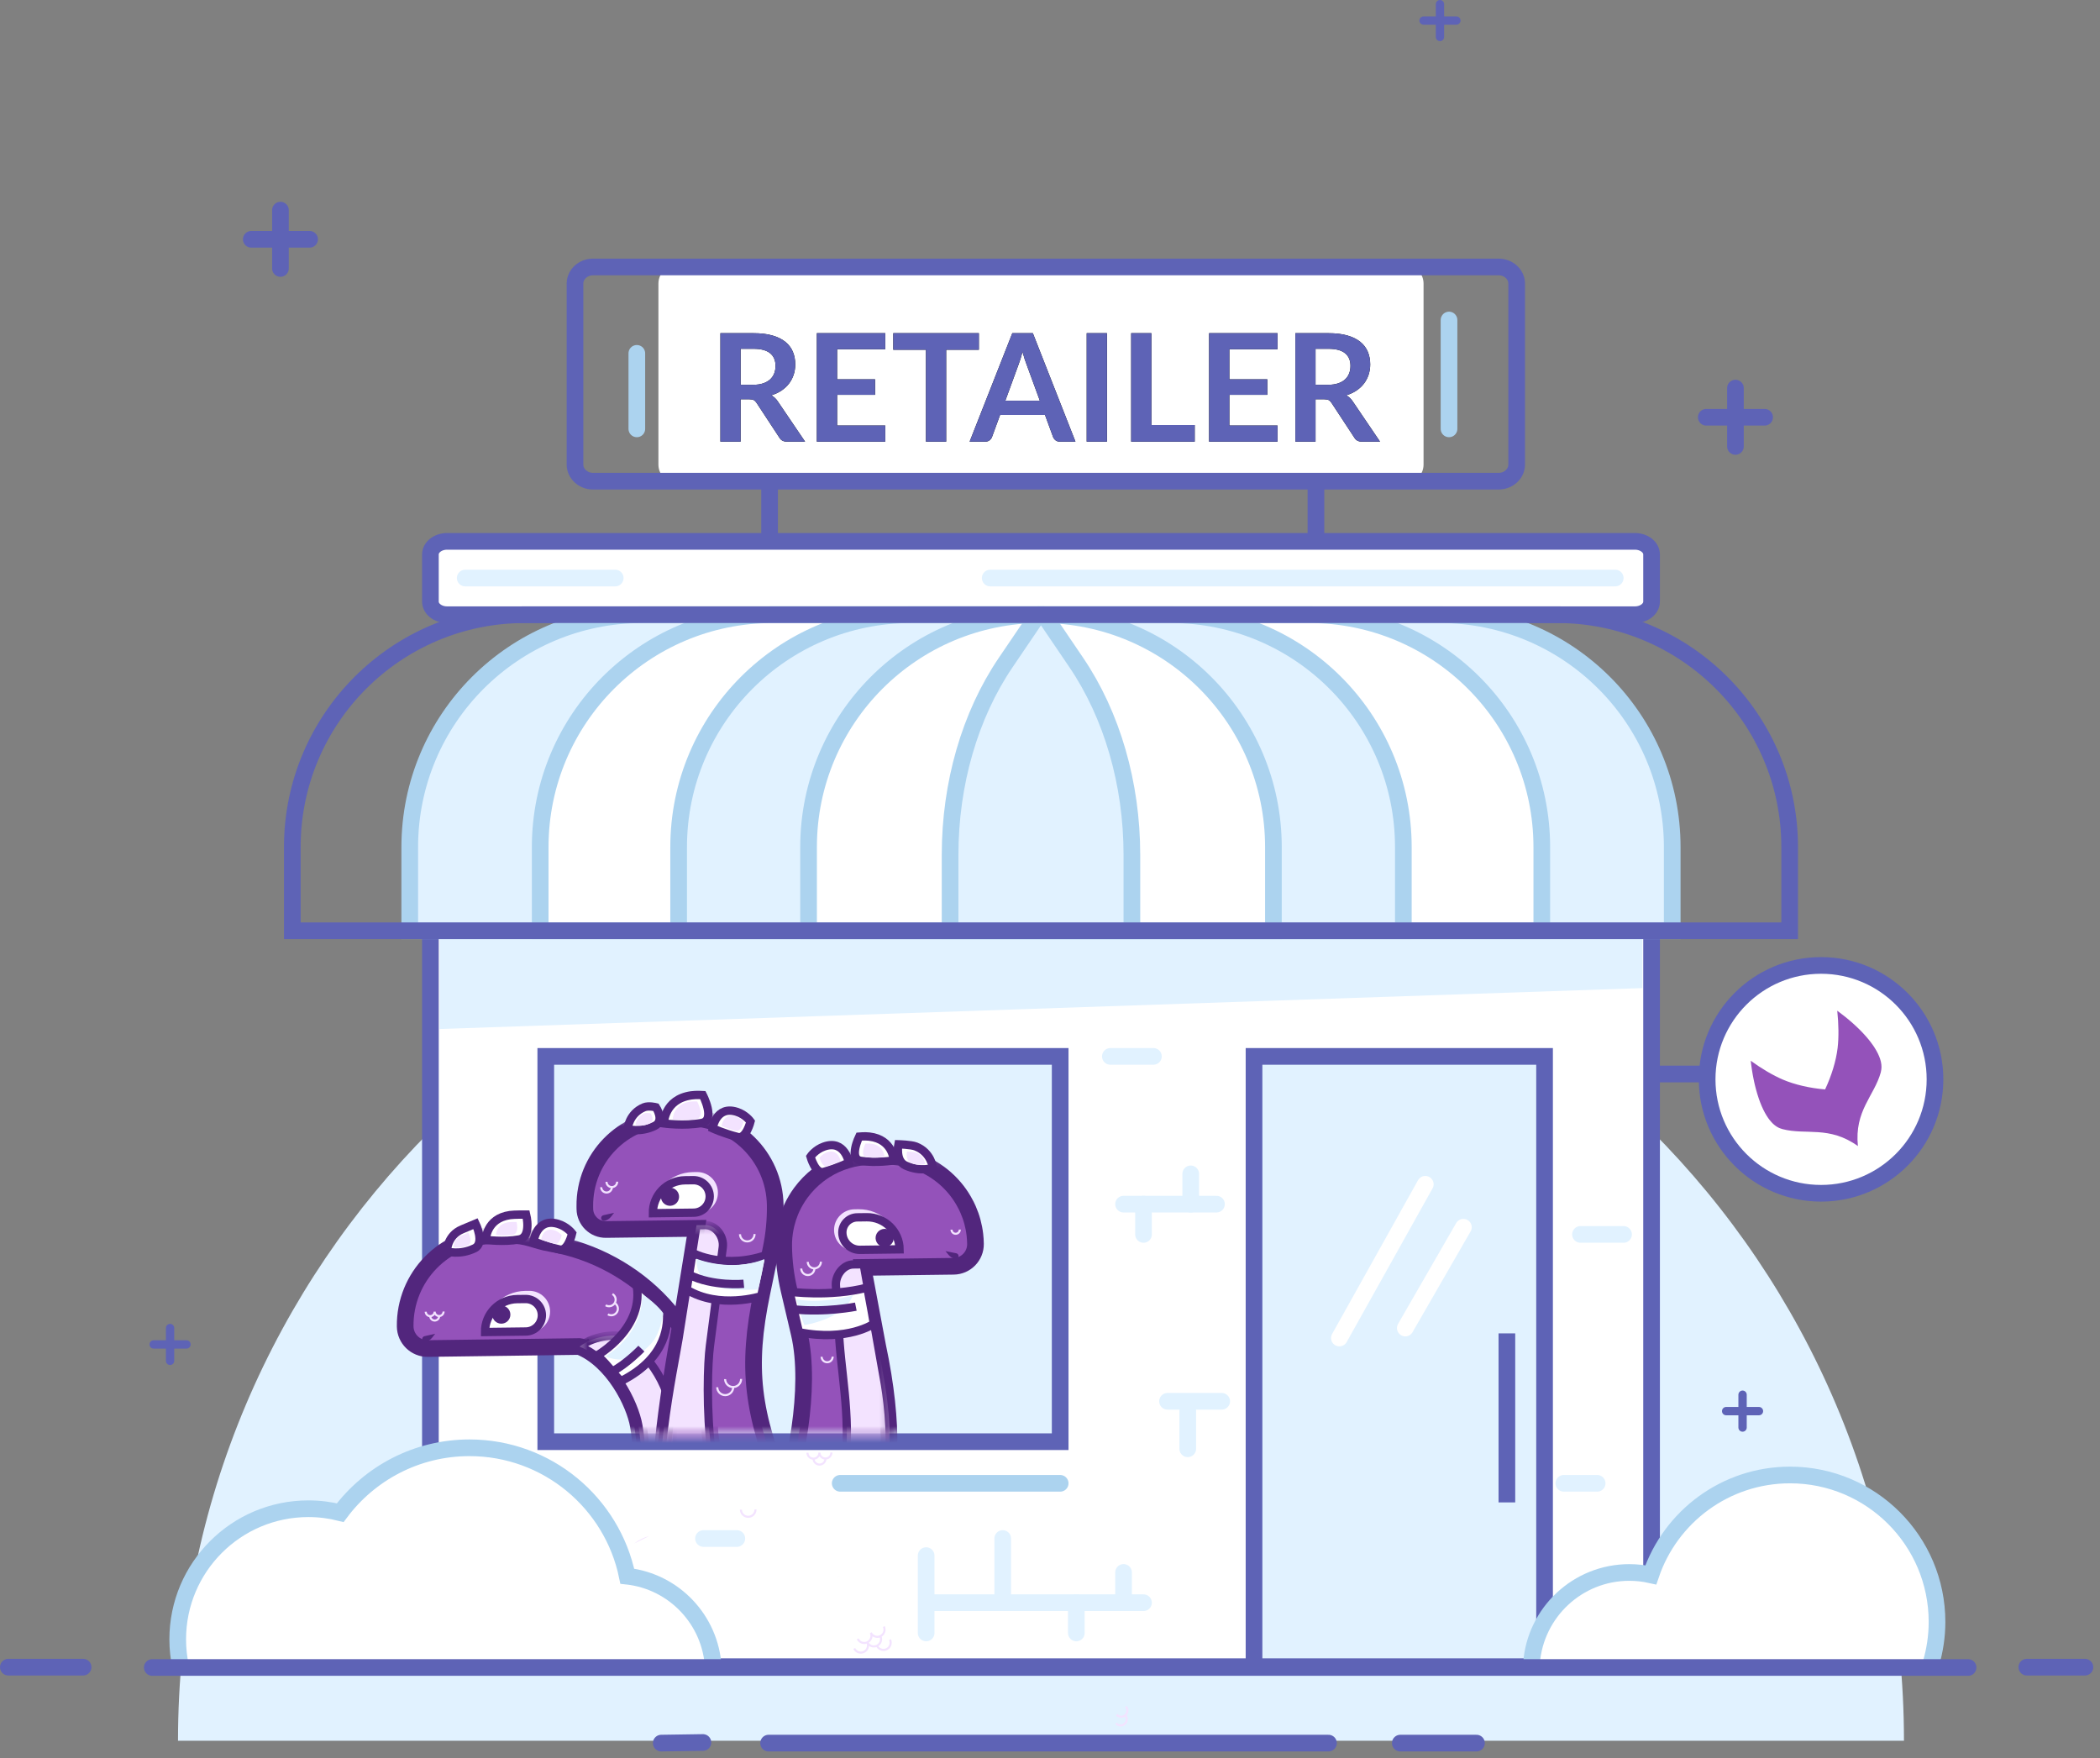 <svg xmlns="http://www.w3.org/2000/svg" xmlns:xlink="http://www.w3.org/1999/xlink" width="252" height="211" viewBox="0 0 252 211">
  <rect x="0" y="0" width="252" height="211" fill="#808080" stroke="none"/>
  <defs>
    <polygon id="retailer-shop-corrected-a" points="0 236 251.191 236 251.191 .345 0 .345"/>
    <polygon id="retailer-shop-corrected-c" points="0 236 251.191 236 251.191 .345 0 .345"/>
    <polygon id="retailer-shop-corrected-e" points="0 236 251.191 236 251.191 .345 0 .345"/>
    <polygon id="retailer-shop-corrected-g" points="0 236 251.191 236 251.191 .345 0 .345"/>
    <polygon id="retailer-shop-corrected-i" points="0 236 251.191 236 251.191 .345 0 .345"/>
    <polygon id="retailer-shop-corrected-k" points="0 236 251.191 236 251.191 .345 0 .345"/>
    <polygon id="retailer-shop-corrected-m" points="0 236 251.191 236 251.191 .345 0 .345"/>
    <polygon id="retailer-shop-corrected-o" points="0 236 251.191 236 251.191 .345 0 .345"/>
    <polygon id="retailer-shop-corrected-q" points="0 236 251.191 236 251.191 .345 0 .345"/>
    <polygon id="retailer-shop-corrected-s" points="0 236 251.191 236 251.191 .345 0 .345"/>
    <polygon id="retailer-shop-corrected-u" points="0 236 251.191 236 251.191 .345 0 .345"/>
    <polygon id="retailer-shop-corrected-w" points="0 236 251.191 236 251.191 .345 0 .345"/>
    <polygon id="retailer-shop-corrected-y" points="0 236 251.191 236 251.191 .345 0 .345"/>
    <polygon id="retailer-shop-corrected-A" points=".042 .119 55.221 .119 55.221 33.377 .042 33.377"/>
    <polygon id="retailer-shop-corrected-C" points=".042 .119 55.221 .119 55.221 33.377 .042 33.377"/>
    <polygon id="retailer-shop-corrected-E" points=".622 .595 39.732 .595 39.732 24.377 .622 24.377"/>
    <polygon id="retailer-shop-corrected-G" points="0 .595 40.732 .595 40.732 24.377 0 24.377"/>
    <polygon id="retailer-shop-corrected-I" points=".541 .613 11.725 .613 11.725 12.377 .541 12.377"/>
    <polygon id="retailer-shop-corrected-K" points=".541 .613 11.725 .613 11.725 12.377 .541 12.377"/>
    <polygon id="retailer-shop-corrected-M" points=".18 .485 25.198 .485 25.198 38.377 .18 38.377"/>
    <polygon id="retailer-shop-corrected-O" points="0 .485 27.198 .485 27.198 38.377 0 38.377"/>
    <polygon id="retailer-shop-corrected-Q" points=".188 .363 33.781 .363 33.781 25.377 .188 25.377"/>
    <polygon id="retailer-shop-corrected-S" points=".188 .363 33.781 .363 33.781 25.377 .188 25.377"/>
    <path id="retailer-shop-corrected-U" d="M5.382,11.178 C5.838,11.178 6.235,11.121 6.574,11.007 C6.914,10.893 7.192,10.736 7.412,10.534 C7.631,10.333 7.794,10.095 7.902,9.819 C8.01,9.543 8.064,9.24 8.064,8.91 C8.064,8.25 7.847,7.743 7.412,7.389 C6.976,7.035 6.312,6.858 5.418,6.858 L3.87,6.858 L3.87,11.178 L5.382,11.178 Z M11.61,18 L9.423,18 C9.009,18 8.709,17.838 8.523,17.514 L5.787,13.347 C5.685,13.191 5.573,13.08 5.449,13.014 C5.326,12.948 5.145,12.915 4.905,12.915 L3.87,12.915 L3.87,18 L1.449,18 L1.449,4.986 L5.418,4.986 C6.3,4.986 7.057,5.077 7.691,5.261 C8.324,5.444 8.842,5.7 9.248,6.03 C9.653,6.36 9.951,6.754 10.143,7.213 C10.335,7.673 10.431,8.178 10.431,8.73 C10.431,9.168 10.367,9.582 10.238,9.972 C10.108,10.362 9.923,10.716 9.68,11.034 C9.436,11.352 9.137,11.631 8.78,11.871 C8.422,12.111 8.016,12.3 7.56,12.438 C7.716,12.528 7.86,12.634 7.992,12.758 C8.124,12.881 8.244,13.026 8.352,13.194 L11.61,18 Z M15.453,6.912 L15.453,10.521 L20.007,10.521 L20.007,12.384 L15.453,12.384 L15.453,16.065 L21.231,16.065 L21.231,18 L13.023,18 L13.023,4.986 L21.231,4.986 L21.231,6.912 L15.453,6.912 Z M32.463,6.975 L28.539,6.975 L28.539,18 L26.118,18 L26.118,6.975 L22.194,6.975 L22.194,4.986 L32.463,4.986 L32.463,6.975 Z M39.78,13.086 L38.196,8.757 C38.118,8.565 38.037,8.337 37.953,8.073 C37.869,7.809 37.785,7.524 37.701,7.218 C37.623,7.524 37.542,7.81 37.458,8.078 C37.374,8.345 37.293,8.577 37.215,8.775 L35.64,13.086 L39.78,13.086 Z M44.055,18 L42.183,18 C41.973,18 41.802,17.948 41.67,17.843 C41.538,17.737 41.439,17.607 41.373,17.451 L40.401,14.796 L35.01,14.796 L34.038,17.451 C33.99,17.589 33.897,17.715 33.759,17.829 C33.621,17.943 33.45,18 33.246,18 L31.356,18 L36.477,4.986 L38.943,4.986 L44.055,18 Z M47.835,18 L45.405,18 L45.405,4.986 L47.835,4.986 L47.835,18 Z M58.365,16.002 L58.365,18 L50.742,18 L50.742,4.986 L53.163,4.986 L53.163,16.002 L58.365,16.002 Z M62.523,6.912 L62.523,10.521 L67.077,10.521 L67.077,12.384 L62.523,12.384 L62.523,16.065 L68.301,16.065 L68.301,18 L60.093,18 L60.093,4.986 L68.301,4.986 L68.301,6.912 L62.523,6.912 Z M74.376,11.178 C74.832,11.178 75.229,11.121 75.569,11.007 C75.908,10.893 76.186,10.736 76.406,10.534 C76.625,10.333 76.788,10.095 76.896,9.819 C77.004,9.543 77.058,9.24 77.058,8.91 C77.058,8.25 76.841,7.743 76.406,7.389 C75.97,7.035 75.306,6.858 74.412,6.858 L72.864,6.858 L72.864,11.178 L74.376,11.178 Z M80.604,18 L78.417,18 C78.003,18 77.703,17.838 77.517,17.514 L74.781,13.347 C74.679,13.191 74.567,13.08 74.444,13.014 C74.32,12.948 74.139,12.915 73.899,12.915 L72.864,12.915 L72.864,18 L70.443,18 L70.443,4.986 L74.412,4.986 C75.294,4.986 76.051,5.077 76.684,5.261 C77.318,5.444 77.836,5.7 78.242,6.03 C78.647,6.36 78.945,6.754 79.137,7.213 C79.329,7.673 79.425,8.178 79.425,8.73 C79.425,9.168 79.361,9.582 79.231,9.972 C79.102,10.362 78.917,10.716 78.674,11.034 C78.43,11.352 78.131,11.631 77.773,11.871 C77.416,12.111 77.01,12.3 76.554,12.438 C76.71,12.528 76.854,12.634 76.986,12.758 C77.118,12.881 77.238,13.026 77.346,13.194 L80.604,18 Z"/>
  </defs>
  <g fill="none" fill-rule="evenodd" transform="translate(0 -1)">
    <path fill="#FFF" fill-rule="nonzero" d="M185.753,129.889 L223.169,129.889 L185.753,129.889 Z"/>
    <path stroke="#5E63B6" stroke-linecap="round" stroke-width="2" d="M223.168,129.889 L185.753,129.889"/>
    <g transform="translate(0 .655)">
      <path fill="#E1F2FF" fill-rule="nonzero" d="M21.361,209.248 C21.361,152.055 67.725,105.69 124.919,105.69 C182.112,105.69 228.476,152.055 228.476,209.248 L21.361,209.248 Z"/>
      <path stroke="#5E63B6" stroke-linecap="round" d="M209.108,167.722 L209.108,171.661 M211.076,169.691 L207.138,169.691"/>
      <g transform="translate(243 200)">
        <path fill="#FFF" fill-rule="nonzero" d="M0.218,0.418 L7.191,0.418"/>
        <path stroke="#5E63B6" stroke-linecap="round" stroke-linejoin="round" stroke-width="2" d="M0.218,0.418 L7.191,0.418"/>
      </g>
      <g transform="translate(1 200)">
        <path fill="#FFF" fill-rule="nonzero" d="M0,0.418 L8.973,0.418"/>
        <path stroke="#5E63B6" stroke-linecap="round" stroke-linejoin="round" stroke-width="2" d="M0,0.418 L8.973,0.418"/>
      </g>
      <g transform="translate(92 209)">
        <path fill="#FFF" fill-rule="nonzero" d="M0.231,0.532 L67.418,0.532"/>
        <path stroke="#5E63B6" stroke-linecap="round" stroke-linejoin="round" stroke-width="2" d="M0.231,0.532 L67.418,0.532"/>
      </g>
      <g transform="translate(168 209)">
        <path fill="#FFF" fill-rule="nonzero" d="M0.035,0.532 L9.177,0.532"/>
        <path stroke="#5E63B6" stroke-linecap="round" stroke-linejoin="round" stroke-width="2" d="M0.035,0.532 L9.177,0.532"/>
      </g>
      <g transform="translate(79 209)">
        <path fill="#FFF" fill-rule="nonzero" d="M5.349,0.457 L0.349,0.532"/>
        <path stroke="#5E63B6" stroke-linecap="round" stroke-linejoin="round" stroke-width="2" d="M5.349,0.457 L0.349,0.532"/>
      </g>
      <path stroke="#5E63B6" stroke-linecap="round" stroke-linejoin="round" stroke-width="2" d="M208.253,46.919 L208.253,53.919 M211.753,50.419 L204.753,50.419 M33.653,25.563 L33.653,32.563 M37.153,29.063 L30.153,29.063"/>
      <path stroke="#5E63B6" stroke-linecap="round" d="M172.796,0.845 L172.796,4.782 M174.765,2.813 L170.827,2.813 M20.409,159.72 L20.409,163.657 M22.378,161.688 L18.44,161.688"/>
      <path stroke="#E1F2FF" stroke-linecap="round" stroke-width="2" d="M185.015,196.313 L185.015,182.063"/>
      <mask id="retailer-shop-corrected-b" fill="#fff">
        <use xlink:href="#retailer-shop-corrected-a"/>
      </mask>
      <polygon fill="#FFF" fill-rule="nonzero" points="51.649 200.361 198.189 200.361 198.189 106.294 51.649 106.294" mask="url(#retailer-shop-corrected-b)"/>
      <mask id="retailer-shop-corrected-d" fill="#fff">
        <use xlink:href="#retailer-shop-corrected-c"/>
      </mask>
      <polygon stroke="#5E63B6" stroke-width="2" points="51.649 200.361 198.189 200.361 198.189 106.294 51.649 106.294" mask="url(#retailer-shop-corrected-d)"/>
      <mask id="retailer-shop-corrected-f" fill="#fff">
        <use xlink:href="#retailer-shop-corrected-e"/>
      </mask>
      <path fill="#FFF" fill-rule="nonzero" d="M196.189,74.115 L53.649,74.115 C52.544,74.115 51.649,73.412 51.649,72.545 L51.649,66.884 C51.649,66.016 52.544,65.313 53.649,65.313 L196.189,65.313 C197.293,65.313 198.189,66.016 198.189,66.884 L198.189,72.545 C198.189,73.412 197.293,74.115 196.189,74.115" mask="url(#retailer-shop-corrected-f)"/>
      <mask id="retailer-shop-corrected-h" fill="#fff">
        <use xlink:href="#retailer-shop-corrected-g"/>
      </mask>
      <path stroke="#5E63B6" stroke-width="2" d="M196.189,74.115 L53.649,74.115 C52.544,74.115 51.649,73.412 51.649,72.545 L51.649,66.884 C51.649,66.016 52.544,65.313 53.649,65.313 L196.189,65.313 C197.293,65.313 198.189,66.016 198.189,66.884 L198.189,72.545 C198.189,73.412 197.293,74.115 196.189,74.115 Z" mask="url(#retailer-shop-corrected-h)"/>
      <mask id="retailer-shop-corrected-j" fill="#fff">
        <use xlink:href="#retailer-shop-corrected-i"/>
      </mask>
      <path fill="#FFF" fill-rule="nonzero" d="M169.071,58.091 L80.766,58.091 C79.796,58.091 79.01,57.195 79.01,56.091 L79.01,34.382 C79.01,33.278 79.796,32.382 80.766,32.382 L169.071,32.382 C170.041,32.382 170.827,33.278 170.827,34.382 L170.827,56.091 C170.827,57.195 170.041,58.091 169.071,58.091" mask="url(#retailer-shop-corrected-j)"/>
      <g>
        <mask id="retailer-shop-corrected-l" fill="#fff">
          <use xlink:href="#retailer-shop-corrected-k"/>
        </mask>
        <path stroke="#5E63B6" stroke-width="2" d="M179.838,58.091 L71.162,58.091 C69.969,58.091 69,57.195 69,56.091 L69,34.382 C69,33.278 69.969,32.382 71.162,32.382 L179.838,32.382 C181.031,32.382 182,33.278 182,34.382 L182,56.091 C182,57.195 181.031,58.091 179.838,58.091 Z" mask="url(#retailer-shop-corrected-l)"/>
      </g>
      <g>
        <mask id="retailer-shop-corrected-n" fill="#fff">
          <use xlink:href="#retailer-shop-corrected-m"/>
        </mask>
        <polygon fill="#E1F2FF" fill-rule="nonzero" points="65.493 173.36 127.221 173.36 127.221 127.121 65.493 127.121" mask="url(#retailer-shop-corrected-n)"/>
      </g>
      <g>
        <mask id="retailer-shop-corrected-p" fill="#fff">
          <use xlink:href="#retailer-shop-corrected-o"/>
        </mask>
        <polygon stroke="#5E63B6" stroke-width="2" points="65.493 173.36 127.221 173.36 127.221 127.121 65.493 127.121" mask="url(#retailer-shop-corrected-p)"/>
      </g>
      <g>
        <mask id="retailer-shop-corrected-r" fill="#fff">
          <use xlink:href="#retailer-shop-corrected-q"/>
        </mask>
        <polygon fill="#E1F2FF" fill-rule="nonzero" points="150.483 200.361 185.347 200.361 185.347 127.121 150.483 127.121" mask="url(#retailer-shop-corrected-r)"/>
      </g>
      <g>
        <mask id="retailer-shop-corrected-t" fill="#fff">
          <use xlink:href="#retailer-shop-corrected-s"/>
        </mask>
        <polygon stroke="#5E63B6" stroke-width="2" points="150.483 200.361 185.347 200.361 185.347 127.121 150.483 127.121" mask="url(#retailer-shop-corrected-t)"/>
      </g>
      <g>
        <mask id="retailer-shop-corrected-v" fill="#fff">
          <use xlink:href="#retailer-shop-corrected-u"/>
        </mask>
        <g mask="url(#retailer-shop-corrected-v)">
          <g transform="translate(21 174)">
            <path fill="#FFF" fill-rule="nonzero" d="M64.593,26.435 C64.275,20.739 59.882,16.132 54.274,15.502 C52.461,6.706 44.672,0.091 35.338,0.091 C28.989,0.091 23.356,3.152 19.83,7.877 C18.606,7.57 17.324,7.405 16.004,7.405 C7.346,7.405 0.326,14.424 0.326,23.082 C0.326,24.234 0.454,25.355 0.692,26.435"/>
            <path stroke="#ACD3EF" stroke-linecap="round" stroke-width="2" d="M64.593,26.435 C64.275,20.739 59.882,16.132 54.274,15.502 C52.461,6.706 44.672,0.091 35.338,0.091 C28.989,0.091 23.356,3.152 19.83,7.877 C18.606,7.57 17.324,7.405 16.004,7.405 C7.346,7.405 0.326,14.424 0.326,23.082 C0.326,24.234 0.454,25.355 0.692,26.435"/>
          </g>
        </g>
      </g>
      <g>
        <mask id="retailer-shop-corrected-x" fill="#fff">
          <use xlink:href="#retailer-shop-corrected-w"/>
        </mask>
        <g mask="url(#retailer-shop-corrected-x)">
          <g transform="translate(183 177)">
            <path fill="#FFF" fill-rule="nonzero" d="M48.728,22.934 C49.186,21.365 49.442,19.709 49.442,17.992 C49.442,8.251 41.545,0.355 31.805,0.355 C24.042,0.355 17.456,5.372 15.099,12.34 C14.269,12.155 13.407,12.054 12.521,12.054 C6.318,12.054 1.245,16.849 0.78,22.934"/>
            <path stroke="#ACD3EF" stroke-linecap="round" stroke-width="2" d="M48.728,22.934 C49.186,21.365 49.442,19.709 49.442,17.992 C49.442,8.251 41.545,0.355 31.805,0.355 C24.042,0.355 17.456,5.372 15.099,12.34 C14.269,12.155 13.407,12.054 12.521,12.054 C6.318,12.054 1.245,16.849 0.78,22.934"/>
          </g>
        </g>
      </g>
      <g>
        <mask id="retailer-shop-corrected-z" fill="#fff">
          <use xlink:href="#retailer-shop-corrected-y"/>
        </mask>
        <g mask="url(#retailer-shop-corrected-z)">
          <g transform="translate(18 200)">
            <path fill="#FFF" fill-rule="nonzero" d="M0.275,0.457 L218.169,0.457"/>
            <path stroke="#5E63B6" stroke-linecap="round" stroke-linejoin="round" stroke-width="2" d="M0.275,0.457 L218.169,0.457"/>
          </g>
        </g>
      </g>
    </g>
    <g transform="translate(72 139.655)">
      <mask id="retailer-shop-corrected-B" fill="#fff">
        <use xlink:href="#retailer-shop-corrected-A"/>
      </mask>
      <path fill="#9452BA" fill-rule="nonzero" d="M3.885,46.913 C8.263,46.768 12.329,43.701 21.26,43.177 C21.381,42.591 21.532,42.061 21.727,41.626 C23.299,38.104 25.454,27.985 23.906,21.375 L22.68,16.144 C22.278,14.429 22.064,12.674 22.042,10.911 C22.032,10.177 22.098,9.459 22.231,8.766 C22.264,8.592 22.302,8.42 22.343,8.249 C22.468,7.738 22.63,7.241 22.825,6.761 C22.891,6.601 22.96,6.443 23.032,6.287 C23.178,5.975 23.338,5.672 23.512,5.377 C23.687,5.082 23.874,4.797 24.074,4.521 C24.677,3.694 25.396,2.958 26.207,2.335 C26.478,2.127 26.758,1.933 27.048,1.751 C28.644,0.754 30.525,0.167 32.544,0.142 L34.288,0.12 C37.225,0.083 39.899,1.24 41.848,3.141 C42.091,3.378 42.323,3.628 42.543,3.888 C42.944,4.359 43.301,4.869 43.614,5.407 C43.733,5.609 43.846,5.814 43.95,6.024 C44.028,6.179 44.1,6.335 44.169,6.493 C44.377,6.968 44.552,7.46 44.689,7.969 C44.826,8.476 44.928,9 44.989,9.535 C45.03,9.892 45.053,10.255 45.058,10.622 C45.067,11.354 44.779,12.021 44.304,12.507 C43.83,12.993 43.171,13.298 42.44,13.307 L31.55,13.444 L33.317,22.875 C35.373,32.559 34.873,39.059 33.43,43.407 C33.108,44.376 31.248,47.82 31.248,47.82 C36.802,56.344 45.198,59.994 54.141,60.973 C61.742,61.804 78.042,54.676 69.493,46.775 C60.945,38.874 71.215,43.725 72.731,44.719 C74.246,45.714 83.03,53.112 73.738,64.247 C69.809,68.955 65.345,73.246 54.517,76.63 C52.781,77.172 43.279,77.983 38.177,79.517 C22.988,84.084 10.534,79.482 3.463,69.506 C-3.58,59.571 2.156,46.97 3.885,46.913" mask="url(#retailer-shop-corrected-B)"/>
    </g>
    <g transform="translate(72 139.655)">
      <mask id="retailer-shop-corrected-D" fill="#fff">
        <use xlink:href="#retailer-shop-corrected-C"/>
      </mask>
      <path stroke="#52267D" stroke-width="2" d="M3.885,46.913 C8.263,46.768 12.329,43.701 21.26,43.177 C21.381,42.591 21.532,42.061 21.727,41.626 C23.299,38.104 25.454,27.985 23.906,21.375 L22.68,16.144 C22.278,14.429 22.064,12.674 22.042,10.911 C22.032,10.177 22.098,9.459 22.231,8.766 C22.264,8.592 22.302,8.42 22.343,8.249 C22.468,7.738 22.63,7.241 22.825,6.761 C22.891,6.601 22.96,6.443 23.032,6.287 C23.178,5.975 23.338,5.672 23.512,5.377 C23.687,5.082 23.874,4.797 24.074,4.521 C24.677,3.694 25.396,2.958 26.207,2.335 C26.478,2.127 26.758,1.933 27.048,1.751 C28.644,0.754 30.525,0.167 32.544,0.142 L34.288,0.12 C37.225,0.083 39.899,1.24 41.848,3.141 C42.091,3.378 42.323,3.628 42.543,3.888 C42.944,4.359 43.301,4.869 43.614,5.407 C43.733,5.609 43.846,5.814 43.95,6.024 C44.028,6.179 44.1,6.335 44.169,6.493 C44.377,6.968 44.552,7.46 44.689,7.969 C44.826,8.476 44.928,9 44.989,9.535 C45.03,9.892 45.053,10.255 45.058,10.622 C45.067,11.354 44.779,12.021 44.304,12.507 C43.83,12.993 43.171,13.298 42.44,13.307 L31.55,13.444 L33.317,22.875 C35.373,32.559 34.873,39.059 33.43,43.407 C33.108,44.376 31.248,47.82 31.248,47.82 C36.802,56.344 45.198,59.994 54.141,60.973 C61.742,61.804 78.042,54.676 69.493,46.775 C60.945,38.874 71.215,43.725 72.731,44.719 C74.246,45.714 83.03,53.112 73.738,64.247 C69.809,68.955 65.345,73.246 54.517,76.63 C52.781,77.172 43.279,77.983 38.177,79.517 C22.988,84.084 10.534,79.482 3.463,69.506 C-3.58,59.571 2.156,46.97 3.885,46.913 Z" mask="url(#retailer-shop-corrected-D)"/>
    </g>
    <g transform="translate(48 148.655)">
      <mask id="retailer-shop-corrected-F" fill="#fff">
        <use xlink:href="#retailer-shop-corrected-E"/>
      </mask>
      <path fill="#9452BA" fill-rule="nonzero" d="M37.161,23.324 C37.369,12.06 28.322,3.325 18.143,1.582 C16.03,1.22 15.335,0.567 13.029,0.596 L11.263,0.619 C5.311,0.693 0.548,5.578 0.622,11.529 C0.641,13.012 1.858,14.2 3.343,14.181 C3.343,14.181 21.46,13.949 21.545,13.94 C21.545,13.94 23.02,13.923 23.022,13.924 C23.019,13.925 21.544,13.944 21.541,13.946 C25.569,15.596 28.127,20.686 28.601,23.431 C29.277,27.342 28.858,30.58 27.555,33.21 C26.686,34.963 26.612,37.061 26.77,38.759 C26.77,38.759 26.813,38.773 26.874,38.793 C26.948,39.7 27.108,40.731 27.393,41.906 C29.085,40.696 31.716,38.873 32.197,38.611 C33.237,38.046 35.585,36.759 36.635,36.138 C43.345,32.179 37.044,29.731 37.161,23.324" mask="url(#retailer-shop-corrected-F)"/>
    </g>
    <g transform="translate(47 148.655)">
      <mask id="retailer-shop-corrected-H" fill="#fff">
        <use xlink:href="#retailer-shop-corrected-G"/>
      </mask>
      <path stroke="#52267D" stroke-width="2" d="M38.161,23.324 C38.369,12.06 29.322,3.325 19.143,1.582 C17.03,1.22 16.335,0.567 14.029,0.596 L12.263,0.619 C6.311,0.693 1.548,5.578 1.622,11.529 C1.641,13.012 2.858,14.2 4.343,14.181 C4.343,14.181 22.46,13.949 22.545,13.94 C22.545,13.94 24.02,13.923 24.022,13.924 C24.019,13.925 22.544,13.944 22.541,13.946 C26.569,15.596 29.127,20.686 29.601,23.431 C30.277,27.342 29.858,30.58 28.555,33.21 C27.686,34.963 27.612,37.061 27.77,38.759 C27.77,38.759 27.813,38.773 27.874,38.793 C27.948,39.7 28.108,40.731 28.393,41.906 C30.085,40.696 32.716,38.873 33.197,38.611 C34.237,38.046 36.585,36.759 37.635,36.138 C44.345,32.179 38.044,29.731 38.161,23.324 Z" mask="url(#retailer-shop-corrected-H)"/>
    </g>
    <g transform="translate(69 160.655)">
      <mask id="retailer-shop-corrected-J" fill="#fff">
        <use xlink:href="#retailer-shop-corrected-I"/>
      </mask>
      <path fill="#F3E3FF" fill-rule="nonzero" d="M10.555,24.406 C10.445,22.669 10.167,21.779 10.354,21.069 C11.425,16.982 11.774,15.691 11.72,11.38 C11.666,7.094 9.13,2.891 5.437,0.685 C5.234,0.563 2.594,0.411 0.541,1.946 C4.57,3.596 7.127,8.686 7.602,11.431 C8.278,15.342 7.859,18.58 6.555,21.21 C5.687,22.963 5.612,25.061 5.771,26.759 C5.771,26.759 10.709,28.542 10.555,24.406" mask="url(#retailer-shop-corrected-J)"/>
      <g>
        <mask id="retailer-shop-corrected-L" fill="#fff">
          <use xlink:href="#retailer-shop-corrected-K"/>
        </mask>
        <path stroke="#52267D" d="M10.555,24.406 C10.445,22.669 10.167,21.779 10.354,21.069 C11.425,16.982 11.774,15.691 11.72,11.38 C11.666,7.094 9.13,2.891 5.437,0.685 C5.234,0.563 2.594,0.411 0.541,1.946 C4.57,3.596 7.127,8.686 7.602,11.431 C8.278,15.342 7.859,18.58 6.555,21.21 C5.687,22.963 5.612,25.061 5.771,26.759 C5.771,26.759 10.709,28.542 10.555,24.406" mask="url(#retailer-shop-corrected-L)"/>
      </g>
    </g>
    <path fill="#FFF" fill-rule="nonzero" d="M53.631,151.175 C53.631,151.175 53.604,149.293 55.464,148.523 C56.031,148.286 57.069,147.85 57.069,147.85 C57.069,147.85 58.212,150.191 56.957,150.801 C55.152,151.678 53.631,151.175 53.631,151.175"/>
    <path stroke="#52267D" d="M53.631,151.175 C53.631,151.175 53.604,149.293 55.464,148.523 C56.031,148.286 57.069,147.85 57.069,147.85 C57.069,147.85 58.212,150.191 56.957,150.801 C55.152,151.678 53.631,151.175 53.631,151.175 Z"/>
    <path fill="#FFF" fill-rule="nonzero" d="M58.296,149.793 C58.296,149.793 58.317,147.23 61.196,146.819 C61.734,146.742 63.138,146.758 63.138,146.758 C63.138,146.758 63.819,149.464 62.302,149.743 C60.437,150.088 58.296,149.793 58.296,149.793"/>
    <path stroke="#52267D" d="M58.296,149.793 C58.296,149.793 58.317,147.23 61.196,146.819 C61.734,146.742 63.138,146.758 63.138,146.758 C63.138,146.758 63.819,149.464 62.302,149.743 C60.437,150.088 58.296,149.793 58.296,149.793 Z"/>
    <path fill="#FFF" fill-rule="nonzero" d="M64.034,149.967 C64.034,149.967 64.379,147.118 66.943,147.867 C68.039,148.188 68.655,149.009 68.655,149.009 C68.655,149.009 68.174,151.181 67.154,150.95 C65.375,150.548 64.034,149.967 64.034,149.967"/>
    <path stroke="#52267D" d="M64.034,149.967 C64.034,149.967 64.379,147.118 66.943,147.867 C68.039,148.188 68.655,149.009 68.655,149.009 C68.655,149.009 68.174,151.181 67.154,150.95 C65.375,150.548 64.034,149.967 64.034,149.967 Z"/>
    <path fill="#FFF" fill-rule="nonzero" d="M71.626,163.678 C71.626,163.678 77.541,160.365 76.34,154.932 C77.139,155.574 79.277,157.533 80.057,158.54 C80.07,159.606 80.319,163.84 74.506,166.749 C73.465,165.696 72.581,164.376 71.626,163.678"/>
    <path stroke="#52267D" d="M71.626,163.678 C71.626,163.678 77.541,160.365 76.34,154.932 C77.139,155.574 79.277,157.533 80.057,158.54 C80.07,159.606 80.319,163.84 74.506,166.749 C73.465,165.696 72.581,164.376 71.626,163.678 Z"/>
    <path fill="#F3E3FF" fill-rule="nonzero" d="M54.436,150.647 C54.436,150.647 54.421,149.673 55.384,149.274 C55.678,149.153 56.214,148.926 56.214,148.926 C56.214,148.926 56.807,150.138 56.158,150.454 C55.223,150.908 54.436,150.647 54.436,150.647 M59.52,149.198 C59.52,149.198 59.531,147.89 60.999,147.681 C61.273,147.642 61.989,147.65 61.989,147.65 C61.989,147.65 62.336,149.03 61.563,149.173 C60.612,149.347 59.52,149.198 59.52,149.198 M64.95,149.75 C64.95,149.75 65.133,148.238 66.494,148.637 C67.075,148.808 67.402,149.243 67.402,149.243 C67.402,149.243 67.146,150.395 66.605,150.273 C65.662,150.06 64.95,149.75 64.95,149.75 M63.559,160.879 L58.114,160.947 C58.08,158.204 60.275,155.953 63.018,155.919 L63.497,155.913 C64.868,155.896 65.994,156.993 66.011,158.364 C66.028,159.736 64.93,160.861 63.559,160.879"/>
    <path fill="#FFF" fill-rule="nonzero" d="M63.099,160.792 L58.206,160.853 C58.179,158.698 59.905,156.93 62.059,156.903 L63.05,156.891 C64.127,156.876 65.012,157.738 65.026,158.816 C65.039,159.894 64.177,160.778 63.099,160.792"/>
    <path stroke="#52267D" d="M63.099,160.792 L58.206,160.853 C58.179,158.698 59.905,156.93 62.059,156.903 L63.05,156.891 C64.127,156.876 65.012,157.738 65.026,158.816 C65.039,159.894 64.177,160.778 63.099,160.792 Z"/>
    <path fill="#52267D" fill-rule="nonzero" d="M59.067,158.777 C59.075,159.379 59.569,159.86 60.171,159.852 C60.772,159.845 61.254,159.351 61.246,158.75 C61.239,158.147 60.745,157.666 60.143,157.673 C59.542,157.681 59.059,158.174 59.067,158.777 M51.083,162.021 C51.392,161.952 51.667,161.776 51.86,161.526 L52.22,161.062 L51.409,161.247 L50.932,161.355 C50.747,161.397 50.632,161.58 50.674,161.764 C50.716,161.948 50.898,162.063 51.083,162.021"/>
    <path fill="#E1F2FF" fill-rule="nonzero" d="M72.634,163.773 C72.634,163.773 77.191,161.246 77.057,156.27 C79.047,157.682 79.592,158.603 79.592,158.603 C79.592,158.603 79.279,160.976 78.191,162.185 C76.52,164.042 74.762,164.628 72.634,163.773"/>
    <g transform="translate(73 162.655)">
      <path fill="#FFF" fill-rule="nonzero" d="M3.966,0.189 C3.966,0.189 2.18,2.052 0.427,2.957"/>
      <path stroke="#52267D" d="M3.966,0.189 C3.966,0.189 2.18,2.052 0.427,2.957"/>
    </g>
    <g transform="translate(68 134.655)">
      <g transform="translate(2)">
        <mask id="retailer-shop-corrected-N" fill="#fff">
          <use xlink:href="#retailer-shop-corrected-M"/>
        </mask>
        <path fill="#9452BA" fill-rule="nonzero" d="M25.198,47.31 L24.151,45.306 C20.218,35.973 19.558,30.472 21.427,21.494 L22.52,16.234 C22.88,14.508 23.049,12.749 23.026,10.987 C22.953,5.113 18.131,0.411 12.258,0.485 L10.54,0.506 C4.747,0.579 0.108,5.334 0.18,11.128 L0.184,11.429 C0.203,12.808 1.335,13.912 2.712,13.894 L13.585,13.757 L12.055,23.229 C7.327,48.622 7.963,58.884 17.866,56.649" mask="url(#retailer-shop-corrected-N)"/>
      </g>
      <mask id="retailer-shop-corrected-P" fill="#fff">
        <use xlink:href="#retailer-shop-corrected-O"/>
      </mask>
      <path stroke="#52267D" stroke-width="2" d="M27.198,47.31 L26.151,45.306 C22.218,35.973 21.558,30.472 23.427,21.494 L24.52,16.234 C24.88,14.508 25.049,12.749 25.026,10.987 C24.953,5.113 20.131,0.411 14.258,0.485 L12.54,0.506 C6.747,0.579 2.108,5.334 2.18,11.128 L2.184,11.429 C2.203,12.808 3.334,13.912 4.713,13.894 L15.585,13.757 L14.055,23.229 C9.328,48.622 9.963,58.884 19.866,56.649" mask="url(#retailer-shop-corrected-P)"/>
    </g>
    <path fill="#FFF" fill-rule="nonzero" d="M75.307,136.486 C75.307,136.486 75.458,134.64 77.281,133.884 C77.837,133.654 78.716,133.882 78.716,133.882 C78.716,133.882 79.794,135.522 78.566,136.119 C76.796,136.979 75.307,136.486 75.307,136.486"/>
    <path stroke="#52267D" d="M75.307,136.486 C75.307,136.486 75.458,134.64 77.281,133.884 C77.837,133.654 78.716,133.882 78.716,133.882 C78.716,133.882 79.794,135.522 78.566,136.119 C76.796,136.979 75.307,136.486 75.307,136.486 Z"/>
    <path fill="#FFF" fill-rule="nonzero" d="M79.66,135.823 C79.66,135.823 79.684,132.919 82.946,132.454 C83.555,132.367 84.338,132.418 84.338,132.418 C84.338,132.418 85.917,135.449 84.198,135.766 C82.085,136.156 79.66,135.823 79.66,135.823"/>
    <path stroke="#52267D" d="M79.66,135.823 C79.66,135.823 79.684,132.919 82.946,132.454 C83.555,132.367 84.338,132.418 84.338,132.418 C84.338,132.418 85.917,135.449 84.198,135.766 C82.085,136.156 79.66,135.823 79.66,135.823 Z"/>
    <path fill="#FFF" fill-rule="nonzero" d="M85.514,136.41 C85.514,136.41 85.922,133.63 88.414,134.428 C89.48,134.768 90.063,135.589 90.063,135.589 C90.063,135.589 89.537,137.704 88.544,137.452 C86.812,137.014 85.514,136.41 85.514,136.41"/>
    <path stroke="#52267D" d="M85.514,136.41 C85.514,136.41 85.922,133.63 88.414,134.428 C89.48,134.768 90.063,135.589 90.063,135.589 C90.063,135.589 89.537,137.704 88.544,137.452 C86.812,137.014 85.514,136.41 85.514,136.41 Z"/>
    <path fill="#F3E3FF" fill-rule="nonzero" d="M76.11,186.229 C76.723,185.756 77.348,185.481 77.885,185.345"/>
    <g transform="translate(73 147.655)">
      <mask id="retailer-shop-corrected-R" fill="#fff">
        <use xlink:href="#retailer-shop-corrected-Q"/>
      </mask>
      <path fill="#F3E3FF" fill-rule="nonzero" d="M6.708,38.471 C4.841,31.273 7.873,17.425 8.42,14.021 L10.583,0.377 L11.606,0.363 C12.902,0.347 13.901,1.744 13.733,3.031 L12.19,14.861 C11.668,18.867 11.305,37.389 18.303,41.279 C19.795,42.108 22.198,41.522 23.1,41.075 C26.383,39.456 27.28,35.328 27.963,32 C29.374,25.113 28.139,19.735 27.74,14.354 L27.308,7.622 C27.229,6.405 28.182,5.101 29.399,5.085 L30.64,5.069 L33.047,18.657 C33.768,22.524 35.667,35.947 27.825,42.349 C27.683,42.465 29.758,42.901 29.172,43.969 C26.842,48.212 19.946,48.964 18.669,50.783 C13.749,57.791 18.625,72.526 18.625,72.526 C18.625,72.526 13.04,70.379 9.56,67.338 C1.423,60.227 0.271,49.794 0.194,46.721 C0.104,43.041 1.041,40.748 2.214,39.37" mask="url(#retailer-shop-corrected-R)"/>
      <g>
        <mask id="retailer-shop-corrected-T" fill="#fff">
          <use xlink:href="#retailer-shop-corrected-S"/>
        </mask>
        <path stroke="#52267D" d="M6.708,38.471 C4.841,31.273 7.873,17.425 8.42,14.021 L10.583,0.377 L11.606,0.363 C12.902,0.347 13.901,1.744 13.733,3.031 L12.19,14.861 C11.668,18.867 11.305,37.389 18.303,41.279 C19.795,42.108 22.198,41.522 23.1,41.075 C26.383,39.456 27.28,35.328 27.963,32 C29.374,25.113 28.139,19.735 27.74,14.354 L27.308,7.622 C27.229,6.405 28.182,5.101 29.399,5.085 L30.64,5.069 L33.047,18.657 C33.768,22.524 35.667,35.947 27.825,42.349 C27.683,42.465 29.758,42.901 29.172,43.969 C26.842,48.212 19.946,48.964 18.669,50.783 C13.749,57.791 18.625,72.526 18.625,72.526 C18.625,72.526 13.04,70.379 9.56,67.338 C1.423,60.227 0.271,49.794 0.194,46.721 C0.104,43.041 1.041,40.748 2.214,39.37" mask="url(#retailer-shop-corrected-T)"/>
      </g>
    </g>
    <path fill="#FFF" fill-rule="nonzero" d="M145.094 191.33C145.094 191.33 146.221 190.05 145.557 188.357 145.354 187.842 144.642 187.404 144.642 187.404 144.642 187.404 142.865 187.737 143.254 188.934 143.815 190.657 145.094 191.33 145.094 191.33M83.095 151.358C83.095 151.358 86.996 153.5 92.415 151.454 92.064 153.148 91.345 156.551 91.345 156.551 91.345 156.551 86.32 158.162 82.398 155.762 82.769 153.517 83.095 151.358 83.095 151.358"/>
    <path stroke="#52267D" d="M83.095,151.358 C83.095,151.358 86.996,153.5 92.415,151.454 C92.064,153.148 91.345,156.551 91.345,156.551 C91.345,156.551 86.32,158.162 82.398,155.762 C82.769,153.517 83.095,151.358 83.095,151.358 Z"/>
    <path fill="#FFF" fill-rule="nonzero" d="M111.948,141.154 C111.948,141.154 111.749,139.299 109.894,138.584 C109.329,138.365 107.808,138.323 107.808,138.323 C107.808,138.323 107.404,140.297 108.657,140.867 C110.462,141.688 111.948,141.154 111.948,141.154"/>
    <path stroke="#52267D" d="M111.948,141.154 C111.948,141.154 111.749,139.299 109.894,138.584 C109.329,138.365 107.808,138.323 107.808,138.323 C107.808,138.323 107.404,140.297 108.657,140.867 C110.462,141.688 111.948,141.154 111.948,141.154 Z"/>
    <path fill="#FFF" fill-rule="nonzero" d="M107.254,140.264 C107.254,140.264 107.17,137.734 104.318,137.4 C103.786,137.338 103.105,137.399 103.105,137.399 C103.105,137.399 101.795,140.075 103.3,140.313 C105.15,140.607 107.254,140.264 107.254,140.264"/>
    <path stroke="#52267D" d="M107.254,140.264 C107.254,140.264 107.17,137.734 104.318,137.4 C103.786,137.338 103.105,137.399 103.105,137.399 C103.105,137.399 101.795,140.075 103.3,140.313 C105.15,140.607 107.254,140.264 107.254,140.264 Z"/>
    <path fill="#FFF" fill-rule="nonzero" d="M101.864,140.515 C101.864,140.515 101.382,137.724 98.891,138.591 C97.828,138.961 97.26,139.802 97.26,139.802 C97.26,139.802 97.844,141.919 98.838,141.641 C100.572,141.155 101.864,140.515 101.864,140.515"/>
    <path stroke="#52267D" d="M101.864,140.515 C101.864,140.515 101.382,137.724 98.891,138.591 C97.828,138.961 97.26,139.802 97.26,139.802 C97.26,139.802 97.844,141.919 98.838,141.641 C100.572,141.155 101.864,140.515 101.864,140.515 Z"/>
    <path fill="#F3E3FF" fill-rule="nonzero" d="M76.26,136.007 C76.26,136.007 76.341,135.022 77.315,134.618 C77.612,134.494 78.081,134.616 78.081,134.616 C78.081,134.616 78.657,135.492 78.001,135.812 C77.056,136.271 76.26,136.007 76.26,136.007 M80.73,135.322 C80.73,135.322 80.745,133.501 82.79,133.21 C83.171,133.155 83.663,133.186 83.663,133.186 C83.663,133.186 84.652,135.088 83.575,135.286 C82.251,135.53 80.73,135.322 80.73,135.322 M86.588,136.118 C86.588,136.118 86.823,134.513 88.263,134.973 C88.877,135.17 89.214,135.643 89.214,135.643 C89.214,135.643 88.91,136.864 88.337,136.719 C87.337,136.466 86.588,136.118 86.588,136.118 M111.027,140.69 C111.027,140.69 110.922,139.71 109.941,139.332 C109.641,139.216 108.838,139.194 108.838,139.194 C108.838,139.194 108.625,140.237 109.287,140.539 C110.24,140.972 111.027,140.69 111.027,140.69 M106.144,139.832 C106.144,139.832 106.098,138.433 104.521,138.249 C104.227,138.214 103.85,138.248 103.85,138.248 C103.85,138.248 103.126,139.728 103.958,139.859 C104.981,140.021 106.144,139.832 106.144,139.832 M100.865,140.337 C100.865,140.337 100.603,138.811 99.24,139.284 C98.657,139.487 98.347,139.947 98.347,139.947 C98.347,139.947 98.666,141.106 99.21,140.953 C100.159,140.688 100.865,140.337 100.865,140.337"/>
    <path fill="#FFF" fill-rule="nonzero" d="M94.729,156.008 C94.729,156.008 99.535,156.695 104.082,155.519 C104.557,157.991 104.866,159.86 104.866,159.86 C104.866,159.86 101.73,162.047 95.87,160.875 C95.14,157.7 94.729,156.008 94.729,156.008"/>
    <path stroke="#52267D" d="M94.729,156.008 C94.729,156.008 99.535,156.695 104.082,155.519 C104.557,157.991 104.866,159.86 104.866,159.86 C104.866,159.86 101.73,162.047 95.87,160.875 C95.14,157.7 94.729,156.008 94.729,156.008 Z"/>
    <path fill="#F3E3FF" fill-rule="nonzero" d="M102.601,151.091 L108.046,151.023 C108.011,148.28 105.76,146.085 103.018,146.119 L102.539,146.125 C101.167,146.143 100.07,147.268 100.087,148.64 C100.104,150.011 101.23,151.109 102.601,151.091"/>
    <path fill="#FFF" fill-rule="nonzero" d="M103.197,150.991 L107.951,150.931 C107.924,148.776 106.156,147.052 104.001,147.079 L102.871,147.094 C101.871,147.105 101.069,147.928 101.082,148.928 C101.096,150.082 102.043,151.006 103.197,150.991"/>
    <path stroke="#52267D" d="M103.197,150.991 L107.951,150.931 C107.924,148.776 106.156,147.052 104.001,147.079 L102.871,147.094 C101.871,147.105 101.069,147.928 101.082,148.928 C101.096,150.082 102.043,151.006 103.197,150.991 Z"/>
    <path fill="#52267D" fill-rule="nonzero" d="M105.187,150.052 C104.917,149.514 105.134,148.86 105.672,148.589 C106.21,148.32 106.865,148.536 107.135,149.074 C107.405,149.613 107.188,150.267 106.65,150.537 C106.112,150.807 105.457,150.59 105.187,150.052"/>
    <path fill="#F3E3FF" fill-rule="nonzero" d="M83.7,146.621 L78.255,146.689 C78.221,143.946 80.416,141.695 83.158,141.661 L83.638,141.655 C85.009,141.638 86.135,142.735 86.151,144.106 C86.169,145.477 85.071,146.603 83.7,146.621"/>
    <path fill="#FFF" fill-rule="nonzero" d="M83.24,146.533 L78.347,146.595 C78.32,144.44 80.046,142.672 82.201,142.644 L83.192,142.632 C84.269,142.618 85.153,143.48 85.166,144.557 C85.18,145.636 84.317,146.519 83.24,146.533"/>
    <path stroke="#52267D" d="M83.24,146.533 L78.347,146.595 C78.32,144.44 80.046,142.672 82.201,142.644 L83.192,142.632 C84.269,142.618 85.153,143.48 85.166,144.557 C85.18,145.636 84.317,146.519 83.24,146.533 Z"/>
    <path fill="#52267D" fill-rule="nonzero" d="M79.712,145.463 C80.179,145.842 80.865,145.771 81.244,145.304 C81.624,144.837 81.553,144.151 81.085,143.771 C80.618,143.392 79.932,143.463 79.553,143.931 C79.173,144.398 79.244,145.084 79.712,145.463 M114.62,152.074 C114.309,152.012 114.03,151.843 113.83,151.597 L113.459,151.143 L114.274,151.307 L114.755,151.404 C114.939,151.441 115.059,151.621 115.022,151.806 C114.985,151.991 114.805,152.111 114.62,152.074 M72.553,147.505 C72.863,147.435 73.137,147.26 73.331,147.009 L73.691,146.545 L72.879,146.73 L72.402,146.839 C72.218,146.881 72.103,147.064 72.144,147.248 C72.186,147.432 72.369,147.547 72.553,147.505"/>
    <path fill="#E1F2FF" fill-rule="nonzero" d="M83.569,152.059 C83.569,152.059 87.649,153.737 91.722,152.106 C91.324,154.512 90.957,155.743 90.957,155.743 C90.957,155.743 88.496,155.918 86.861,155.618 C84.526,155.188 83.595,154.141 83.569,152.059"/>
    <g transform="translate(82 153.655)">
      <path fill="#FFF" fill-rule="nonzero" d="M7.254,1.412 C7.254,1.412 3.565,1.766 0.688,0.32"/>
      <path stroke="#52267D" d="M7.254,1.412 C7.254,1.412 3.565,1.766 0.688,0.32"/>
    </g>
    <path fill="#E1F2FF" fill-rule="nonzero" d="M102.336,156.454 C102.336,156.454 98.749,157.523 95.565,156.928 C96.194,159.284 96.522,160.021 96.522,160.021 C96.522,160.021 101.277,159.326 102.336,156.454"/>
    <path fill="#F3E3FF" fill-rule="nonzero" d="M100.825,190.054 C100.825,190.054 100.61,190.214 100.303,190.404"/>
    <g transform="translate(95 157.655)">
      <path fill="#FFF" fill-rule="nonzero" d="M7.7,0.155 C7.7,0.155 4.085,0.887 0.232,0.477"/>
      <path stroke="#52267D" d="M7.7,0.155 C7.7,0.155 4.085,0.887 0.232,0.477"/>
    </g>
    <g stroke="#F3E3FF" stroke-width=".25" transform="translate(51 142.655)">
      <path d="M1.157,15.751 C1.161,16.047 1.405,16.283 1.7,16.28 C1.996,16.276 2.233,16.033 2.229,15.737 M0.086,15.764 C0.09,16.061 0.333,16.297 0.629,16.293 C0.925,16.29 1.161,16.047 1.157,15.751"/>
      <path d="M0.629,16.293 C0.633,16.589 0.875,16.826 1.171,16.822 C1.467,16.818 1.704,16.576 1.7,16.28 M21.68,14.991 C22.054,15.217 22.539,15.096 22.765,14.723 C22.991,14.349 22.87,13.864 22.497,13.638"/>
      <path d="M21.948 16.075C22.322 16.301 22.806 16.18 23.032 15.807 23.259 15.434 23.137 14.949 22.765 14.723M47.332 32.67C47.337 33.067 47.662 33.385 48.06 33.38 48.456 33.375 48.773 33.049 48.769 32.652M45.895 32.688C45.9 33.084 46.226 33.402 46.623 33.397 47.019 33.392 47.337 33.067 47.332 32.669"/>
      <path d="M46.622 33.397C46.627 33.794 46.953 34.112 47.35 34.107 47.746 34.102 48.064 33.776 48.059 33.379M45.931 9.781C45.936 10.218 46.294 10.566 46.73 10.56 47.166 10.555 47.515 10.197 47.51 9.761"/>
      <path d="M45.151,10.581 C45.157,11.017 45.515,11.366 45.951,11.36 C46.387,11.354 46.736,10.997 46.73,10.56 M36.013,23.853 C36.02,24.383 36.454,24.807 36.985,24.8 C37.514,24.793 37.939,24.359 37.932,23.829 M35.066,24.825 C35.073,25.355 35.507,25.779 36.038,25.772 C36.567,25.765 36.992,25.331 36.985,24.801 M21.777,0.174 C21.781,0.528 22.072,0.812 22.426,0.808 C22.781,0.803 23.065,0.512 23.06,0.157"/>
      <path d="M21.143.823C21.148 1.177 21.438 1.462 21.792 1.457 22.147 1.453 22.431 1.162 22.426.807M82.989 64.114C83.257 64.423 83.722 64.455 84.031 64.187 84.34 63.92 84.373 63.453 84.105 63.145"/>
      <path d="M82.916 65.157C83.184 65.465 83.65 65.498 83.958 65.229 84.266 64.962 84.299 64.495 84.031 64.187M53.494 54.283C53.698 54.716 54.215 54.901 54.647 54.697 55.081 54.493 55.266 53.976 55.062 53.544M51.926 55.022C52.13 55.455 52.647 55.64 53.079 55.436 53.513 55.232 53.698 54.715 53.494 54.283"/>
      <path d="M53.079 55.436C53.283 55.87 53.8 56.055 54.233 55.851 54.666 55.647 54.851 55.13 54.647 54.697M51.512 56.176C51.716 56.609 52.233 56.794 52.665 56.59 53.098 56.386 53.283 55.87 53.079 55.437M54.234 55.851C54.438 56.284 54.955 56.469 55.387 56.265 55.82 56.061 56.005 55.544 55.801 55.112M37.798 6.461C37.805 6.943 38.201 7.33 38.684 7.324 39.167 7.318 39.554 6.922 39.547 6.439M37.91 39.514C37.916 39.996 38.312 40.383 38.796 40.377 39.279 40.37 39.665 39.974 39.659 39.492M47.593 21.171C47.598 21.537 47.899 21.83 48.264 21.825 48.63 21.821 48.923 21.521 48.919 21.154M63.182 5.917C63.186 6.191 63.411 6.411 63.685 6.408 63.96 6.404 64.18 6.179 64.176 5.904"/>
    </g>
    <g transform="translate(35 57.655)">
      <path stroke="#ACD3EF" stroke-linecap="round" stroke-width="2" d="M65.826,121.355 L92.221,121.355"/>
      <g transform="translate(57)">
        <path fill="#FFF" fill-rule="nonzero" d="M0.349,0.813 L0.349,8.313"/>
        <path stroke="#5E63B6" stroke-width="2" d="M0.349,0.813 L0.349,8.313"/>
      </g>
      <g transform="translate(122)">
        <path fill="#FFF" fill-rule="nonzero" d="M0.914,0.813 L0.914,8.313"/>
        <path stroke="#5E63B6" stroke-width="2" d="M0.914,0.813 L0.914,8.313"/>
      </g>
      <g transform="translate(145 103)">
        <path fill="#FFF" fill-rule="nonzero" d="M0.826,0.361 L0.826,20.646"/>
        <path stroke="#5E63B6" stroke-width="2" d="M0.826,0.361 L0.826,20.646"/>
      </g>
      <g transform="translate(76 130)">
        <path fill="#FFF" fill-rule="nonzero" d="M0.138,0.032 L0.138,9.313"/>
        <path stroke="#E1F2FF" stroke-linecap="round" stroke-width="2" d="M0.138,0.032 L0.138,9.313"/>
      </g>
      <g transform="translate(85 127)">
        <path fill="#FFF" fill-rule="nonzero" d="M0.326,0.98 L0.326,7.546"/>
        <path stroke="#E1F2FF" stroke-linecap="round" stroke-width="2" d="M0.326,0.98 L0.326,7.546"/>
      </g>
      <g transform="translate(94 135)">
        <path fill="#FFF" fill-rule="nonzero" d="M0.159,0.68 L0.159,4.314"/>
        <path stroke="#E1F2FF" stroke-linecap="round" stroke-width="2" d="M0.159,0.68 L0.159,4.314"/>
      </g>
      <g transform="translate(99 132)">
        <path fill="#FFF" fill-rule="nonzero" d="M0.826,0.047 L0.826,3.681"/>
        <path stroke="#E1F2FF" stroke-linecap="round" stroke-width="2" d="M0.826,0.047 L0.826,3.681"/>
      </g>
      <g transform="translate(77 135)">
        <path fill="#FFF" fill-rule="nonzero" d="M25.221,0.68 L0.071,0.68"/>
        <path stroke="#E1F2FF" stroke-linecap="round" stroke-width="2" d="M25.221,0.68 L0.071,0.68"/>
      </g>
      <g transform="translate(117 79)">
        <path fill="#FFF" fill-rule="nonzero" d="M0.721,7.553 L0.721,0.986"/>
        <path stroke="#E1F2FF" stroke-linecap="round" stroke-width="2" d="M0.721,7.553 L0.721,0.986"/>
      </g>
      <g transform="translate(107 84)">
        <path fill="#FFF" fill-rule="nonzero" d="M0.888,3.852 L0.888,0.218"/>
        <path stroke="#E1F2FF" stroke-linecap="round" stroke-width="2" d="M0.888,3.852 L0.888,0.218"/>
      </g>
      <g transform="translate(102 87)">
        <path fill="#FFF" fill-rule="nonzero" d="M0.221,4.485 L0.221,0.852"/>
        <path stroke="#E1F2FF" stroke-linecap="round" stroke-width="2" d="M0.221,4.485 L0.221,0.852"/>
      </g>
      <g transform="translate(99 87)">
        <path fill="#FFF" fill-rule="nonzero" d="M0.826,0.852 L11.976,0.852"/>
        <path stroke="#E1F2FF" stroke-linecap="round" stroke-width="2" d="M0.826,0.852 L11.976,0.852"/>
      </g>
      <g transform="translate(107 112)">
        <path fill="#FFF" fill-rule="nonzero" d="M0.529,5.211 L0.529,0.645"/>
        <path stroke="#E1F2FF" stroke-linecap="round" stroke-width="2" d="M0.529,5.211 L0.529,0.645"/>
      </g>
      <g transform="translate(166 100)">
        <path fill="#FFF" fill-rule="nonzero" d="M0.911,0.284 L0.911,3.918"/>
        <path stroke="#E1F2FF" stroke-linecap="round" stroke-width="2" d="M0.911,0.284 L0.911,3.918"/>
      </g>
      <g transform="translate(105 111)">
        <path fill="#FFF" fill-rule="nonzero" d="M0.101,0.511 L6.603,0.511"/>
        <path stroke="#E1F2FF" stroke-linecap="round" stroke-width="2" d="M0.101,0.511 L6.603,0.511"/>
      </g>
      <polygon fill="#E1F2FF" fill-rule="nonzero" points="17.746 66.834 162.091 61.924 162.091 55.993 17.746 55.993"/>
      <path fill="#FFF" fill-rule="nonzero" d="M197.199,72.876 C197.199,80.426 191.078,86.547 183.528,86.547 C175.978,86.547 169.857,80.426 169.857,72.876 C169.857,65.325 175.978,59.205 183.528,59.205 C191.078,59.205 197.199,65.325 197.199,72.876"/>
      <path stroke="#5E63B6" stroke-width="2" d="M197.199,72.876 C197.199,80.426 191.078,86.547 183.528,86.547 C175.978,86.547 169.857,80.426 169.857,72.876 C169.857,65.325 175.978,59.205 183.528,59.205 C191.078,59.205 197.199,65.325 197.199,72.876 Z"/>
      <path fill="#9452BA" fill-rule="nonzero" d="M187.809,80.513 C187.874,80.707 187.932,80.84 187.95,80.883 C187.955,80.888 187.944,80.882 187.95,80.883 C187.95,80.883 187.95,80.885 187.95,80.883 C187.95,80.885 187.949,80.883 187.949,80.883 C187.508,76.633 189.918,74.862 190.694,72.038 C190.698,71.996 190.705,71.951 190.718,71.9 C190.734,71.837 190.747,71.772 190.757,71.706 C190.872,70.924 190.552,70.016 189.946,69.07 C189.943,69.064 189.939,69.058 189.936,69.053 C189.886,68.975 189.833,68.897 189.78,68.817 C189.78,68.817 189.778,68.817 189.778,68.814 C189.678,68.671 189.572,68.525 189.46,68.379 C189.449,68.365 189.438,68.35 189.426,68.335 C189.395,68.294 189.362,68.255 189.331,68.216 C189.299,68.174 189.267,68.133 189.235,68.094 C189.201,68.053 189.168,68.013 189.135,67.975 C189.101,67.933 189.067,67.892 189.032,67.852 C189.008,67.825 188.983,67.794 188.957,67.766 C188.005,66.668 186.765,65.585 185.471,64.641 C185.471,64.641 185.461,64.626 185.471,64.641 C185.642,66.242 185.664,67.841 185.513,69.12 C185.33,70.662 184.778,72.457 184.012,74.084 C182.22,73.938 180.389,73.522 178.96,72.912 C177.766,72.403 176.398,71.597 175.089,70.644 C175.104,70.776 175.12,70.907 175.135,71.04 C175.14,71.079 175.146,71.118 175.151,71.159 C175.163,71.252 175.175,71.347 175.19,71.442 C175.195,71.486 175.202,71.528 175.208,71.573 C175.222,71.666 175.237,71.761 175.251,71.856 C175.257,71.894 175.264,71.931 175.27,71.971 C175.289,72.09 175.31,72.207 175.331,72.326 C175.333,72.338 175.334,72.35 175.337,72.362 C175.362,72.499 175.388,72.635 175.415,72.772 C175.416,72.782 175.419,72.791 175.422,72.802 C175.447,72.925 175.471,73.046 175.497,73.166 C175.503,73.192 175.509,73.216 175.514,73.24 C175.538,73.35 175.564,73.46 175.589,73.57 C175.596,73.591 175.601,73.612 175.606,73.635 C175.637,73.76 175.667,73.886 175.701,74.01 C175.702,74.01 175.702,74.013 175.702,74.013 C175.807,74.41 175.923,74.796 176.049,75.165 C176.05,75.171 176.052,75.174 176.053,75.18 C176.266,75.796 176.508,76.365 176.779,76.864 C176.819,76.936 176.859,77.007 176.9,77.076 C176.902,77.078 176.902,77.081 176.904,77.084 L176.905,77.084 C176.941,77.147 176.979,77.21 177.016,77.269 L177.017,77.27 C177.017,77.27 177.021,77.275 177.022,77.276 C177.062,77.341 177.104,77.406 177.147,77.466 C177.153,77.475 177.158,77.483 177.164,77.49 L177.164,77.493 C177.219,77.572 177.276,77.647 177.33,77.721 C177.341,77.733 177.351,77.743 177.36,77.755 C177.363,77.76 177.367,77.763 177.37,77.769 C177.434,77.85 177.5,77.93 177.569,78.002 C177.616,78.055 177.663,78.105 177.712,78.153 C177.733,78.174 177.754,78.192 177.775,78.212 C177.805,78.24 177.835,78.267 177.867,78.294 C177.889,78.314 177.913,78.332 177.937,78.353 C177.965,78.376 177.996,78.4 178.026,78.422 C178.049,78.442 178.073,78.457 178.098,78.475 C178.128,78.496 178.159,78.516 178.19,78.537 C178.213,78.552 178.238,78.567 178.262,78.582 C178.295,78.602 178.329,78.618 178.361,78.638 C178.384,78.65 178.408,78.662 178.429,78.674 C178.467,78.692 178.505,78.707 178.544,78.725 C178.562,78.731 178.581,78.742 178.601,78.748 C178.66,78.772 178.718,78.791 178.777,78.808 C178.817,78.82 178.851,78.832 178.883,78.844 C181.721,79.594 184.484,78.406 187.95,80.883"/>
      <g transform="translate(154 91)">
        <path fill="#FFF" fill-rule="nonzero" d="M0.659,0.485 L5.826,0.485"/>
        <path stroke="#E1F2FF" stroke-linecap="round" stroke-width="2" d="M0.659,0.485 L5.826,0.485"/>
      </g>
      <g transform="translate(98 70)">
        <path fill="#FFF" fill-rule="nonzero" d="M0.243,0.121 L5.409,0.121"/>
        <path stroke="#E1F2FF" stroke-linecap="round" stroke-width="2" d="M0.243,0.121 L5.409,0.121"/>
      </g>
      <g transform="translate(152 121)">
        <path fill="#FFF" fill-rule="nonzero" d="M0.659,0.355 L4.659,0.355"/>
        <path stroke="#E1F2FF" stroke-linecap="round" stroke-width="2" d="M0.659,0.355 L4.659,0.355"/>
      </g>
      <g transform="translate(49 127)">
        <path fill="#FFF" fill-rule="nonzero" d="M0.419,0.98 L4.419,0.98"/>
        <path stroke="#E1F2FF" stroke-linecap="round" stroke-width="2" d="M0.419,0.98 L4.419,0.98"/>
      </g>
      <path stroke="#FFF" stroke-linecap="round" stroke-width="2" d="M136.035,85.469 L125.727,103.918 M140.607,90.623 L133.637,102.72"/>
      <path fill="#E1F2FF" fill-rule="nonzero" d="M165.667,55.045 L14.17,55.045 L14.17,45.007 C14.17,29.603 26.657,17.115 42.062,17.115 L137.775,17.115 C153.179,17.115 165.667,29.603 165.667,45.007 L165.667,55.045 Z"/>
      <path stroke="#ACD3EF" stroke-linecap="round" stroke-width="2" d="M165.667,55.045 L14.17,55.045 L14.17,45.007 C14.17,29.603 26.657,17.115 42.062,17.115 L137.775,17.115 C153.179,17.115 165.667,29.603 165.667,45.007 L165.667,55.045 Z"/>
      <path fill="#FFF" fill-rule="nonzero" d="M150.015,55.045 L29.823,55.045 L29.823,45.007 C29.823,29.603 42.31,17.115 57.714,17.115 L122.123,17.115 C137.528,17.115 150.015,29.603 150.015,45.007 L150.015,55.045 Z"/>
      <path stroke="#ACD3EF" stroke-linecap="round" stroke-width="2" d="M150.015,55.045 L29.823,55.045 L29.823,45.007 C29.823,29.603 42.31,17.115 57.714,17.115 L122.123,17.115 C137.528,17.115 150.015,29.603 150.015,45.007 L150.015,55.045 Z"/>
      <path fill="#E1F2FF" fill-rule="nonzero" d="M133.401,55.045 L46.437,55.045 L46.437,45.007 C46.437,29.603 58.924,17.115 74.329,17.115 L105.508,17.115 C120.913,17.115 133.401,29.603 133.401,45.007 L133.401,55.045 Z"/>
      <path stroke="#ACD3EF" stroke-linecap="round" stroke-width="2" d="M133.401,55.045 L46.437,55.045 L46.437,45.007 C46.437,29.603 58.924,17.115 74.329,17.115 L105.508,17.115 C120.913,17.115 133.401,29.603 133.401,45.007 L133.401,55.045 Z"/>
      <path fill="#FFF" fill-rule="nonzero" d="M117.81,55.045 L62.027,55.045 L62.027,45.007 C62.027,29.603 74.514,17.115 89.918,17.115 C105.323,17.115 117.81,29.603 117.81,45.007 L117.81,55.045 Z"/>
      <path stroke="#ACD3EF" stroke-linecap="round" stroke-width="2" d="M117.81,55.045 L62.027,55.045 L62.027,45.007 C62.027,29.603 74.514,17.115 89.918,17.115 C105.323,17.115 117.81,29.603 117.81,45.007 L117.81,55.045 Z"/>
      <g transform="translate(79 17)">
        <path fill="#E1F2FF" fill-rule="nonzero" d="M11.26,0.115 L15.154,5.853 C19.449,12.186 21.826,20.401 21.826,28.917 L21.826,38.045 L0.011,38.045 L0.011,28.917 C0.011,20.401 2.387,12.186 6.684,5.853 L10.576,0.115"/>
        <path stroke="#ACD3EF" stroke-linecap="round" stroke-width="2" d="M11.26,0.115 L15.154,5.853 C19.449,12.186 21.826,20.401 21.826,28.917 L21.826,38.045 L0.011,38.045 L0.011,28.917 C0.011,20.401 2.387,12.186 6.684,5.853 L10.576,0.115"/>
      </g>
      <path stroke="#5E63B6" stroke-linecap="round" stroke-width="2" d="M179.76,55.045 L0.077,55.045 L0.077,45.007 C0.077,29.603 12.565,17.115 27.969,17.115 L151.867,17.115 C167.272,17.115 179.76,29.603 179.76,45.007 L179.76,55.045 Z"/>
      <path stroke="#E1F2FF" stroke-linecap="round" stroke-width="2" d="M158.826,12.714 L83.826,12.714 M20.826,12.714 L38.826,12.714"/>
    </g>
    <g transform="translate(85 36)">
      <use fill="#000" xlink:href="#retailer-shop-corrected-U"/>
      <use fill="#5E63B6" xlink:href="#retailer-shop-corrected-U"/>
    </g>
    <path stroke="#ACD3EF" stroke-dasharray="50" stroke-linecap="round" stroke-linejoin="round" stroke-width="2" d="M173.882,39.404 L173.882,52.468 M76.419,43.404 L76.419,52.468"/>
  </g>
</svg>
